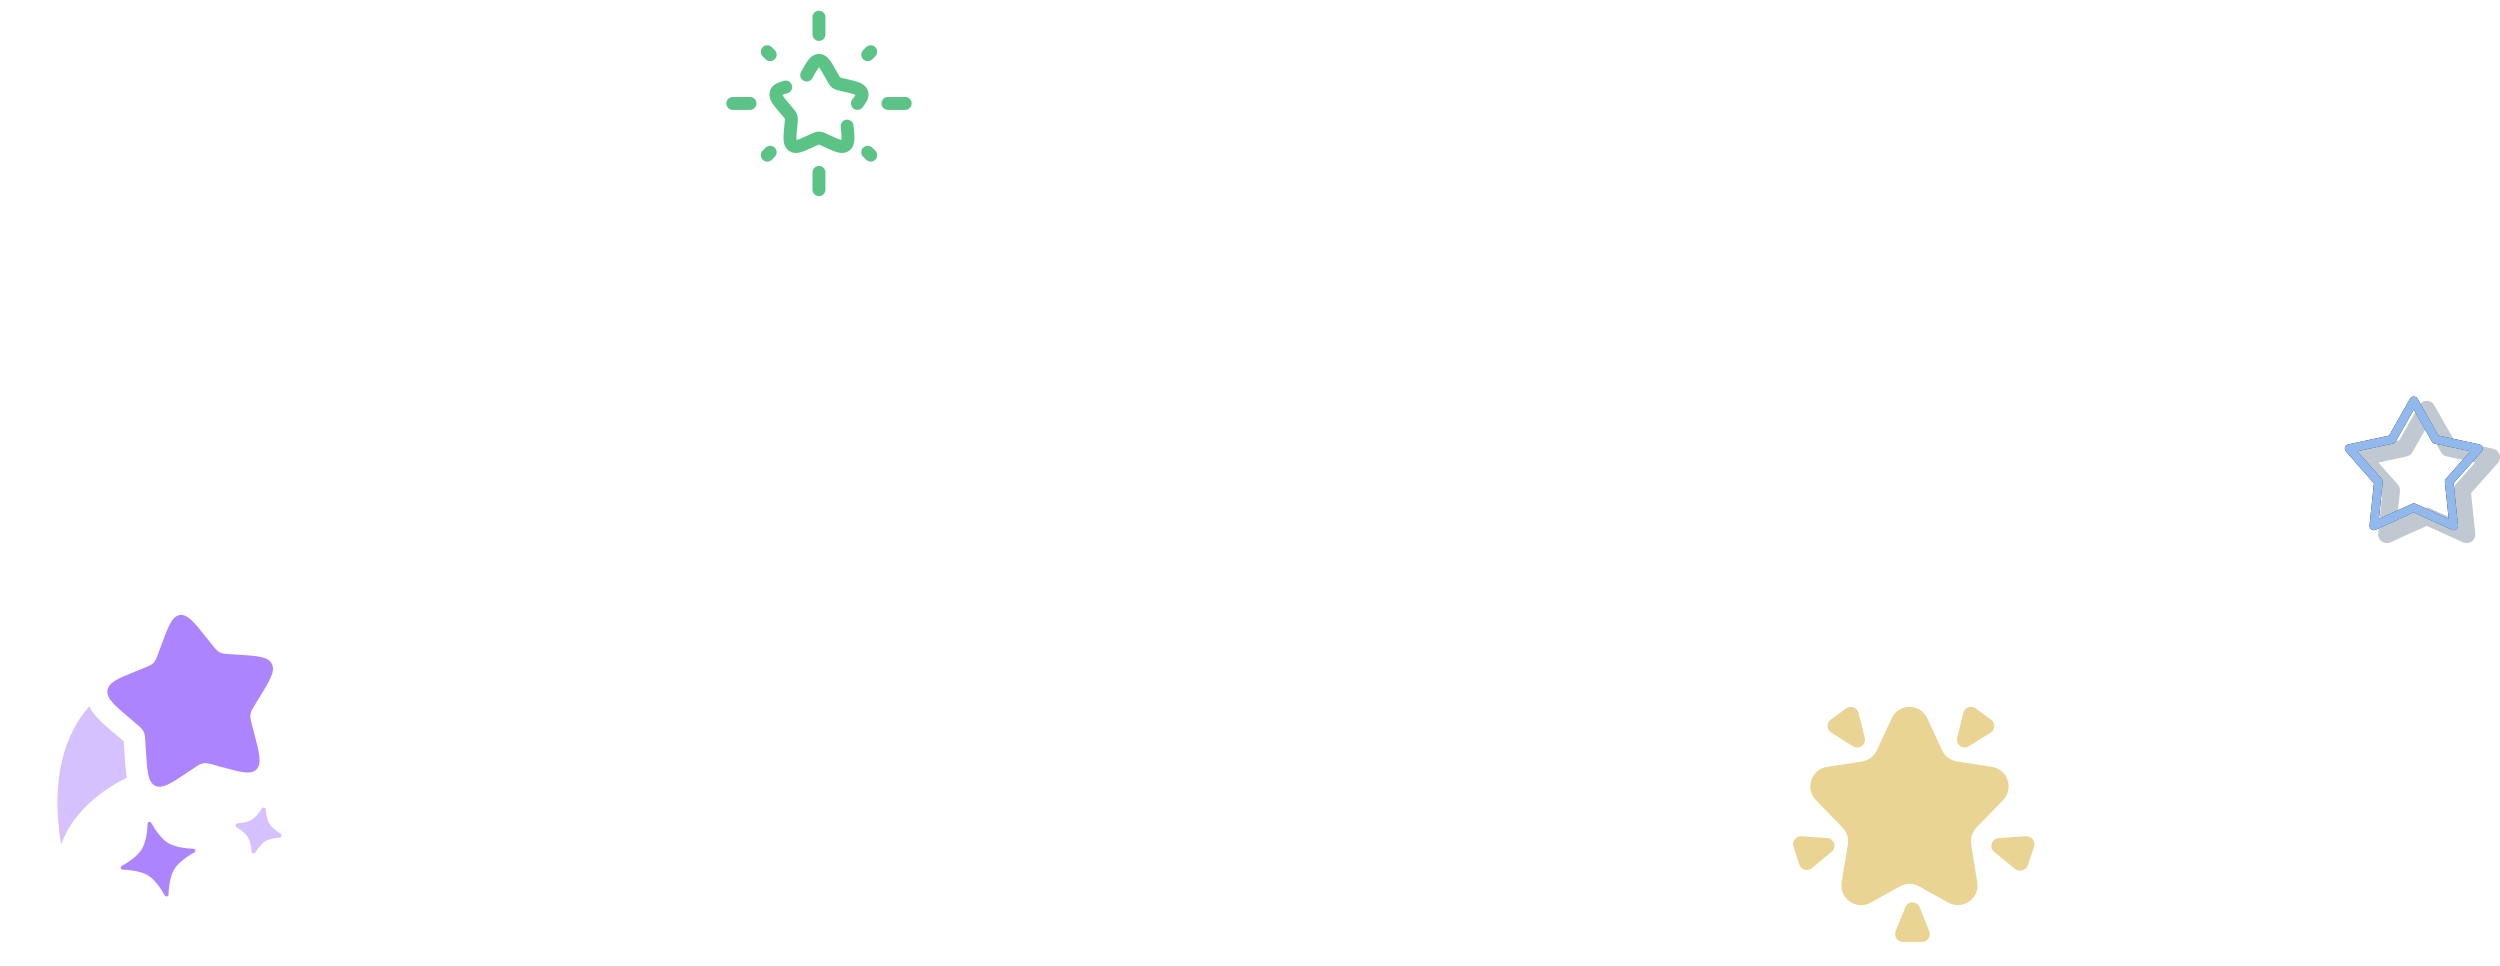 <svg width="290" height="112" viewBox="0 0 290 112" fill="none" xmlns="http://www.w3.org/2000/svg">
<path opacity="0.2" fill-rule="evenodd" clip-rule="evenodd" d="M281.5 46.5C281.677 46.5 281.851 46.547 282.003 46.636C282.156 46.725 282.283 46.853 282.37 47.007L284.684 51.085L289.211 52.061C289.382 52.098 289.54 52.179 289.669 52.296C289.799 52.413 289.896 52.562 289.95 52.727C290.005 52.893 290.014 53.071 289.979 53.242C289.944 53.413 289.864 53.571 289.748 53.702L286.642 57.204L287.13 61.897C287.148 62.072 287.12 62.249 287.048 62.409C286.976 62.57 286.863 62.708 286.72 62.811C286.577 62.914 286.41 62.977 286.235 62.995C286.06 63.013 285.883 62.983 285.723 62.911L281.5 60.997L277.277 62.911C277.117 62.983 276.94 63.013 276.765 62.995C276.59 62.977 276.423 62.914 276.28 62.811C276.137 62.708 276.024 62.57 275.952 62.409C275.88 62.249 275.852 62.072 275.87 61.897L276.358 57.204L273.252 53.702C273.136 53.571 273.056 53.413 273.021 53.242C272.986 53.071 272.995 52.893 273.05 52.727C273.104 52.562 273.201 52.413 273.331 52.296C273.46 52.179 273.618 52.098 273.789 52.061L278.316 51.085L280.63 47.007C280.717 46.853 280.844 46.725 280.997 46.636C281.149 46.547 281.323 46.5 281.5 46.5ZM281.5 49.526L279.834 52.462C279.764 52.585 279.67 52.691 279.556 52.774C279.443 52.858 279.313 52.916 279.175 52.946L275.884 53.656L278.146 56.206C278.238 56.31 278.307 56.432 278.35 56.564C278.392 56.696 278.407 56.836 278.392 56.974L278.04 60.37L281.087 58.989C281.217 58.93 281.358 58.9 281.5 58.9C281.642 58.9 281.783 58.93 281.913 58.989L284.96 60.369L284.607 56.973C284.593 56.835 284.608 56.696 284.65 56.564C284.693 56.432 284.762 56.311 284.854 56.207L287.116 53.656L283.825 52.946C283.687 52.916 283.557 52.858 283.443 52.775C283.329 52.691 283.235 52.585 283.165 52.462L281.5 49.526Z" fill="black"/>
<path fill-rule="evenodd" clip-rule="evenodd" d="M280 46C280.088 46 280.175 46.023 280.252 46.068C280.328 46.112 280.391 46.176 280.435 46.253L282.86 50.527L287.605 51.55C287.69 51.568 287.769 51.609 287.834 51.667C287.899 51.725 287.948 51.8 287.975 51.883C288.003 51.965 288.008 52.054 287.99 52.14C287.972 52.225 287.933 52.305 287.875 52.37L284.622 56.037L285.132 60.948C285.141 61.035 285.127 61.124 285.091 61.204C285.055 61.284 284.998 61.353 284.927 61.405C284.856 61.456 284.772 61.488 284.685 61.497C284.597 61.505 284.509 61.491 284.429 61.455L280 59.448L275.571 61.455C275.491 61.491 275.403 61.506 275.315 61.497C275.227 61.489 275.144 61.457 275.072 61.406C275.001 61.354 274.944 61.285 274.908 61.204C274.872 61.124 274.858 61.036 274.867 60.948L275.377 56.038L272.127 52.37C272.069 52.305 272.029 52.225 272.012 52.14C271.994 52.054 271.999 51.966 272.026 51.883C272.054 51.8 272.102 51.726 272.167 51.667C272.232 51.609 272.311 51.568 272.396 51.55L277.14 50.527L279.565 46.253C279.609 46.176 279.672 46.112 279.748 46.068C279.825 46.023 279.912 46 280 46ZM280 47.513L277.9 51.215C277.865 51.276 277.818 51.33 277.761 51.371C277.704 51.413 277.639 51.442 277.57 51.457L273.442 52.347L276.272 55.538C276.318 55.59 276.353 55.651 276.374 55.717C276.395 55.783 276.402 55.853 276.395 55.922L275.952 60.185L279.794 58.445C279.859 58.416 279.929 58.401 280 58.401C280.071 58.401 280.141 58.416 280.206 58.445L284.048 60.185L283.605 55.922C283.598 55.853 283.605 55.783 283.626 55.717C283.647 55.651 283.682 55.59 283.728 55.538L286.558 52.347L282.43 51.457C282.361 51.442 282.296 51.413 282.239 51.371C282.182 51.33 282.135 51.276 282.1 51.215L280 47.513Z" fill="black"/>
<path opacity="0.2" fill-rule="evenodd" clip-rule="evenodd" d="M281.5 46.5C281.677 46.5 281.851 46.547 282.003 46.636C282.156 46.725 282.283 46.853 282.37 47.007L284.684 51.085L289.211 52.061C289.382 52.098 289.54 52.179 289.669 52.296C289.799 52.413 289.896 52.562 289.95 52.727C290.005 52.893 290.014 53.071 289.979 53.242C289.944 53.413 289.864 53.571 289.748 53.702L286.642 57.204L287.13 61.897C287.148 62.072 287.12 62.249 287.048 62.409C286.976 62.57 286.863 62.708 286.72 62.811C286.577 62.914 286.41 62.977 286.235 62.995C286.06 63.013 285.883 62.983 285.723 62.911L281.5 60.997L277.277 62.911C277.117 62.983 276.94 63.013 276.765 62.995C276.59 62.977 276.423 62.914 276.28 62.811C276.137 62.708 276.024 62.57 275.952 62.409C275.88 62.249 275.852 62.072 275.87 61.897L276.358 57.204L273.252 53.702C273.136 53.571 273.056 53.413 273.021 53.242C272.986 53.071 272.995 52.893 273.05 52.727C273.104 52.562 273.201 52.413 273.331 52.296C273.46 52.179 273.618 52.098 273.789 52.061L278.316 51.085L280.63 47.007C280.717 46.853 280.844 46.725 280.997 46.636C281.149 46.547 281.323 46.5 281.5 46.5ZM281.5 49.526L279.834 52.462C279.764 52.585 279.67 52.691 279.556 52.774C279.443 52.858 279.313 52.916 279.175 52.946L275.884 53.656L278.146 56.206C278.238 56.31 278.307 56.432 278.35 56.564C278.392 56.696 278.407 56.836 278.392 56.974L278.04 60.37L281.087 58.989C281.217 58.93 281.358 58.9 281.5 58.9C281.642 58.9 281.783 58.93 281.913 58.989L284.96 60.369L284.607 56.973C284.593 56.835 284.608 56.696 284.65 56.564C284.693 56.432 284.762 56.311 284.854 56.207L287.116 53.656L283.825 52.946C283.687 52.916 283.557 52.858 283.443 52.775C283.329 52.691 283.235 52.585 283.165 52.462L281.5 49.526Z" fill="#92B9ED"/>
<path fill-rule="evenodd" clip-rule="evenodd" d="M280 46C280.088 46 280.175 46.023 280.252 46.068C280.328 46.112 280.391 46.176 280.435 46.253L282.86 50.527L287.605 51.55C287.69 51.568 287.769 51.609 287.834 51.667C287.899 51.725 287.948 51.8 287.975 51.883C288.003 51.965 288.008 52.054 287.99 52.14C287.972 52.225 287.933 52.305 287.875 52.37L284.622 56.037L285.132 60.948C285.141 61.035 285.127 61.124 285.091 61.204C285.055 61.284 284.998 61.353 284.927 61.405C284.856 61.456 284.772 61.488 284.685 61.497C284.597 61.505 284.509 61.491 284.429 61.455L280 59.448L275.571 61.455C275.491 61.491 275.403 61.506 275.315 61.497C275.227 61.489 275.144 61.457 275.072 61.406C275.001 61.354 274.944 61.285 274.908 61.204C274.872 61.124 274.858 61.036 274.867 60.948L275.377 56.038L272.127 52.37C272.069 52.305 272.029 52.225 272.012 52.14C271.994 52.054 271.999 51.966 272.026 51.883C272.054 51.8 272.102 51.726 272.167 51.667C272.232 51.609 272.311 51.568 272.396 51.55L277.14 50.527L279.565 46.253C279.609 46.176 279.672 46.112 279.748 46.068C279.825 46.023 279.912 46 280 46ZM280 47.513L277.9 51.215C277.865 51.276 277.818 51.33 277.761 51.371C277.704 51.413 277.639 51.442 277.57 51.457L273.442 52.347L276.272 55.538C276.318 55.59 276.353 55.651 276.374 55.717C276.395 55.783 276.402 55.853 276.395 55.922L275.952 60.185L279.794 58.445C279.859 58.416 279.929 58.401 280 58.401C280.071 58.401 280.141 58.416 280.206 58.445L284.048 60.185L283.605 55.922C283.598 55.853 283.605 55.783 283.626 55.717C283.647 55.651 283.682 55.59 283.728 55.538L286.558 52.347L282.43 51.457C282.361 51.442 282.296 51.413 282.239 51.371C282.182 51.33 282.135 51.276 282.1 51.215L280 47.513Z" fill="#92B9ED"/>
<path d="M17.128 95.525C17.137 95.342 17.438 95.268 17.528 95.428C17.952 96.178 18.672 97.28 19.488 97.782C20.305 98.282 21.615 98.425 22.475 98.462C22.658 98.47 22.73 98.772 22.57 98.862C21.82 99.285 20.72 100.005 20.218 100.822C19.717 101.638 19.575 102.948 19.538 103.808C19.53 103.992 19.227 104.063 19.138 103.903C18.715 103.153 17.995 102.053 17.177 101.552C16.36 101.05 15.05 100.908 14.192 100.872C14.008 100.863 13.935 100.56 14.095 100.472C14.845 100.048 15.947 99.328 16.448 98.51C16.948 97.693 17.092 96.383 17.128 95.525Z" fill="#AC84FD"/>
<path opacity="0.5" d="M30.82 93.858C30.805 93.675 30.487 93.598 30.39 93.755C30.103 94.227 29.69 94.793 29.228 95.077C28.768 95.36 28.075 95.47 27.525 95.513C27.342 95.527 27.265 95.847 27.422 95.942C27.892 96.228 28.46 96.642 28.743 97.103C29.027 97.563 29.137 98.258 29.18 98.808C29.193 98.992 29.513 99.067 29.608 98.91C29.895 98.44 30.308 97.872 30.77 97.59C31.23 97.307 31.925 97.195 32.475 97.153C32.658 97.138 32.733 96.82 32.577 96.723C32.107 96.437 31.538 96.023 31.257 95.562C30.973 95.102 30.862 94.408 30.82 93.858Z" fill="#AC84FD"/>
<path d="M24.505 74.67L24.102 74.16C22.54 72.188 21.76 71.202 20.852 71.347C19.945 71.493 19.51 72.673 18.642 75.035L18.417 75.645C18.17 76.317 18.047 76.652 17.81 76.898C17.573 77.145 17.25 77.273 16.603 77.532L16.015 77.767L15.603 77.933C13.603 78.733 12.597 79.188 12.467 80.072C12.33 81.013 13.283 81.82 15.19 83.432L15.683 83.848C16.227 84.307 16.497 84.537 16.652 84.848C16.808 85.16 16.83 85.52 16.873 86.24L16.913 86.895C17.07 89.428 17.147 90.695 17.972 91.132C18.795 91.568 19.818 90.887 21.865 89.522L22.395 89.168C22.977 88.78 23.267 88.585 23.6 88.533C23.933 88.48 24.268 88.573 24.943 88.76L25.555 88.93C27.927 89.587 29.112 89.915 29.757 89.243C30.403 88.572 30.082 87.343 29.44 84.888L29.273 84.253C29.092 83.555 29 83.207 29.05 82.862C29.1 82.517 29.287 82.213 29.66 81.608L29.998 81.058C31.307 78.932 31.962 77.868 31.538 77.015C31.113 76.165 29.892 76.087 27.448 75.935L26.815 75.895C26.122 75.852 25.775 75.83 25.473 75.67C25.172 75.51 24.95 75.23 24.507 74.67H24.505Z" fill="#AC84FD"/>
<path opacity="0.5" d="M14.725 90.21C11.163 91.95 8.198 94.707 7.08 98C5.827 90.155 7.567 85.088 10.355 81.938C10.595 82.43 10.908 82.837 11.188 83.155C11.772 83.815 12.608 84.522 13.458 85.24L14.07 85.757L14.353 85.998C14.362 86.105 14.37 86.232 14.378 86.393L14.428 87.202C14.495 88.293 14.562 89.358 14.725 90.21Z" fill="#AC84FD"/>
<path d="M95 2V4M95 20V22M85 12H87M103 12H105M89 18L89.343 17.657M100.657 6.343L101 6M101 18L100.657 17.657M89.343 6.343L89 6M98.265 14.627C98.392 15.935 98.455 16.589 98.072 16.88C97.689 17.17 97.114 16.906 95.962 16.376L95.664 16.238C95.337 16.088 95.174 16.012 95 16.012C94.827 16.012 94.663 16.088 94.336 16.238L94.038 16.376C92.886 16.906 92.311 17.171 91.928 16.88C91.545 16.59 91.608 15.935 91.735 14.627L91.767 14.289C91.804 13.917 91.822 13.731 91.767 13.559C91.714 13.387 91.595 13.247 91.357 12.969L91.14 12.715C90.302 11.735 89.882 11.245 90.029 10.774C90.135 10.434 90.487 10.266 91.14 10.094M93.577 8.704C94.21 7.568 94.527 7 95 7C95.473 7 95.79 7.568 96.423 8.704L96.587 8.998C96.767 9.321 96.857 9.482 96.997 9.588C97.137 9.695 97.313 9.735 97.662 9.814L97.98 9.886C99.21 10.164 99.825 10.303 99.971 10.774C100.077 11.114 99.888 11.464 99.459 12" stroke="#5CC387" stroke-width="1.5" stroke-linecap="round"/>
<path d="M234.979 97.003L231.871 97.217C231.037 97.277 230.693 98.296 231.329 98.825L233.717 100.78C234.238 101.208 235.031 100.984 235.24 100.352L235.949 98.225C236.168 97.593 235.657 96.952 234.979 97.003ZM227.75 82.691L227.03 85.591C226.83 86.371 227.69 87.001 228.37 86.571L230.91 84.991C231.46 84.651 231.49 83.851 230.96 83.471L229.18 82.181C229.06 82.091 228.919 82.033 228.77 82.01C228.622 81.988 228.47 82.003 228.328 82.053C228.187 82.104 228.06 82.188 227.959 82.299C227.858 82.411 227.786 82.545 227.75 82.691ZM212.43 84.995L214.96 86.575C215.64 87.005 216.5 86.385 216.31 85.595L215.59 82.695C215.553 82.55 215.481 82.415 215.381 82.304C215.28 82.193 215.154 82.108 215.013 82.057C214.872 82.005 214.72 81.989 214.572 82.01C214.423 82.031 214.282 82.087 214.16 82.175L212.38 83.465C211.85 83.865 211.88 84.655 212.43 84.995ZM210.185 100.713L212.475 98.793C213.095 98.273 212.765 97.263 211.965 97.213L208.985 97.003C208.835 96.992 208.684 97.019 208.547 97.079C208.409 97.141 208.289 97.234 208.196 97.353C208.103 97.472 208.041 97.611 208.014 97.759C207.988 97.907 207.999 98.06 208.045 98.203L208.725 100.293C208.925 100.913 209.695 101.133 210.185 100.713ZM223.795 108.005L222.675 105.235C222.375 104.485 221.315 104.485 221.015 105.235L219.895 108.005C219.655 108.605 220.095 109.265 220.745 109.265H222.945C223.095 109.264 223.242 109.226 223.374 109.156C223.506 109.085 223.618 108.983 223.702 108.859C223.786 108.735 223.838 108.592 223.854 108.444C223.87 108.295 223.85 108.144 223.795 108.005Z" fill="#EAD493"/>
<path d="M223.564 83.324L225.291 87.044C225.617 87.738 226.258 88.224 227.008 88.334L231.064 88.958C232.899 89.236 233.639 91.488 232.357 92.817L229.268 96C229.019 96.257 228.835 96.568 228.728 96.909C228.622 97.25 228.597 97.612 228.656 97.964L229.366 102.338C229.673 104.223 227.679 105.631 226.012 104.708L222.607 102.814C222.27 102.624 221.889 102.524 221.502 102.524C221.115 102.524 220.734 102.624 220.397 102.814L216.993 104.709C215.325 105.631 213.332 104.223 213.638 102.339L214.348 97.964C214.407 97.612 214.382 97.25 214.276 96.909C214.169 96.568 213.985 96.257 213.736 96L210.648 92.816C209.355 91.476 210.105 89.235 211.941 88.957L215.996 88.332C216.365 88.272 216.715 88.124 217.014 87.899C217.313 87.674 217.553 87.38 217.713 87.042L219.44 83.323C220.259 81.558 222.746 81.559 223.564 83.324Z" fill="#EAD493"/>
</svg>
